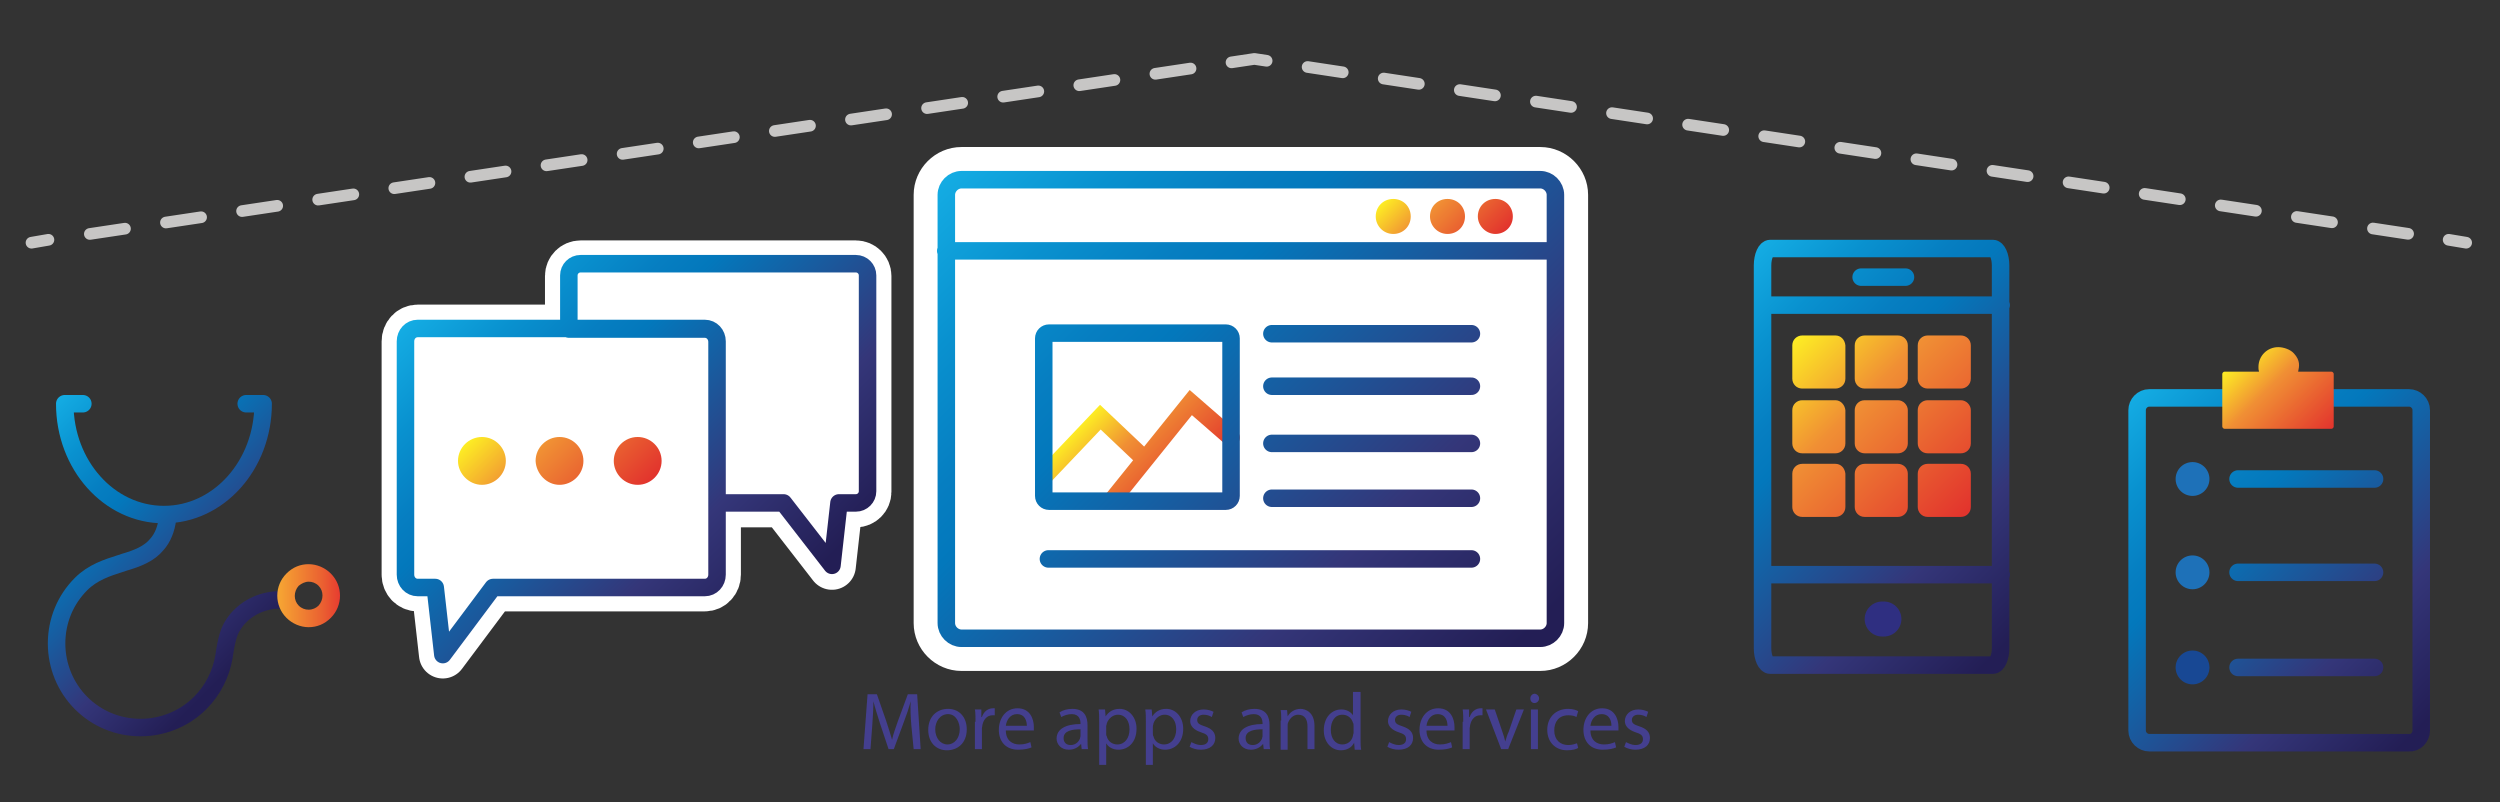 <?xml version="1.0" encoding="utf-8"?>
<!-- Generator: Adobe Illustrator 22.0.1, SVG Export Plug-In . SVG Version: 6.00 Build 0)  -->
<svg version="1.1" id="Layer_1" xmlns="http://www.w3.org/2000/svg" xmlns:xlink="http://www.w3.org/1999/xlink" x="0px" y="0px"
	 viewBox="0 0 428.5 137.5" style="enable-background:new 0 0 428.5 137.5;" xml:space="preserve">
<rect x="0" y="0" width="428.5" height="137.5" fill="#333333" stroke="none"/>
<style type="text/css">
	.st0{fill:none;stroke:url(#SVGID_1_);stroke-width:3;stroke-linecap:round;stroke-miterlimit:10;}
	.st1{fill:#FFFFFD;stroke:#CAC9C7;stroke-width:0.919;stroke-miterlimit:10;}
	.st2{fill:#443F8F;}
	.st3{fill:#F5A735;}
	.st4{fill:#E73C2F;}
	.st5{fill:url(#SVGID_2_);}
	.st6{fill:url(#SVGID_3_);}
	.st7{fill:#209AD6;}
	.st8{fill:#0A69B1;}
	.st9{fill:#DF1B81;}
	.st10{fill:#76C9F1;}
	.st11{fill:#922680;}
	.st12{fill:none;stroke:#C7C6C5;stroke-width:2;stroke-linecap:round;stroke-linejoin:round;stroke-miterlimit:10;}
	.st13{fill:#B2B2B2;stroke:#C7C6C5;stroke-width:2;stroke-linecap:round;stroke-linejoin:round;stroke-miterlimit:10;}
	.st14{fill:none;stroke:url(#SVGID_4_);stroke-width:3;stroke-linecap:round;stroke-miterlimit:10;}
	.st15{fill:url(#SVGID_5_);}
	.st16{fill:none;stroke:url(#SVGID_6_);stroke-width:3;stroke-linecap:round;stroke-miterlimit:10;}
	.st17{fill:url(#SVGID_7_);}
	.st18{fill:#1E71B8;}
	.st19{fill:#184894;}
	.st20{fill:none;stroke:url(#SVGID_8_);stroke-width:3;stroke-linecap:round;stroke-miterlimit:10;}
	.st21{fill:url(#SVGID_9_);}
	.st22{fill:url(#SVGID_10_);}
	.st23{fill:none;stroke:url(#SVGID_11_);stroke-width:3;stroke-linecap:round;stroke-miterlimit:10;}
	.st24{fill:none;stroke:#2F2F81;stroke-width:6;stroke-linecap:round;stroke-miterlimit:10;}
	.st25{fill:none;stroke:#C7C6C5;stroke-width:2;stroke-linecap:round;stroke-linejoin:round;}
	.st26{fill:none;stroke:#C7C6C5;stroke-width:2;stroke-linecap:round;stroke-linejoin:round;stroke-dasharray:6.089,7.103;}
	.st27{fill:none;stroke:url(#SVGID_12_);stroke-width:3;stroke-linecap:round;stroke-linejoin:round;stroke-miterlimit:10;}
	.st28{fill:url(#SVGID_13_);}
	.st29{fill:#FFFFFF;}
	.st30{fill:none;stroke:url(#SVGID_14_);stroke-width:3;stroke-linecap:round;stroke-miterlimit:10;}
	.st31{fill:none;stroke:url(#SVGID_15_);stroke-width:3;stroke-linecap:round;stroke-miterlimit:10;}
	.st32{fill:#FFFFFF;stroke:#FFFFFF;stroke-width:8.181;stroke-linecap:round;stroke-linejoin:round;stroke-miterlimit:10;}
	.st33{fill:#FFFFFF;stroke:url(#SVGID_16_);stroke-width:3;stroke-linecap:round;stroke-linejoin:round;stroke-miterlimit:10;}
	.st34{fill:url(#SVGID_17_);}
	.st35{fill:url(#SVGID_18_);}
</style>
<linearGradient id="SVGID_1_" gradientUnits="userSpaceOnUse" x1="597.647" y1="-1252.665" x2="582.834" y2="-1267.479" gradientTransform="matrix(0 1 -1 0 624.293 -548.062)">
	<stop  offset="0" style="stop-color:#F6A733"/>
	<stop  offset="0.72" style="stop-color:#EA6031"/>
	<stop  offset="1" style="stop-color:#E73B30"/>
</linearGradient>
<polyline class="st0" points="1875.3,45.8 1880.7,51.2 1893.4,38.6 "/>
<polygon class="st1" points="1694.3,17.8 1716.6,42.9 1694.3,69 1607.1,69 1607.1,17.8 "/>
<g>
	<g>
		<path class="st2" d="M1636.6,35.7l-1.7-6.7h0.9l0.8,3.4c0.2,0.8,0.4,1.7,0.5,2.3h0c0.1-0.7,0.3-1.5,0.5-2.3l0.9-3.4h0.9l0.8,3.4
			c0.2,0.8,0.4,1.6,0.5,2.3h0c0.1-0.7,0.3-1.5,0.5-2.3l0.9-3.4h0.9l-1.9,6.7h-0.9l-0.8-3.5c-0.2-0.9-0.3-1.5-0.4-2.2h0
			c-0.1,0.7-0.3,1.3-0.5,2.2l-1,3.5H1636.6z"/>
		<path class="st2" d="M1643.9,28.6h0.9v3h0c0.1-0.2,0.4-0.5,0.6-0.6c0.3-0.2,0.6-0.2,0.9-0.2c0.6,0,1.7,0.4,1.7,2.1v2.9h-0.9v-2.8
			c0-0.8-0.3-1.4-1.1-1.4c-0.6,0-1,0.4-1.2,0.9c0,0.1-0.1,0.2-0.1,0.4v2.9h-0.9V28.6z"/>
		<path class="st2" d="M1650,33.4c0,1.2,0.8,1.7,1.7,1.7c0.6,0,1-0.1,1.3-0.2l0.1,0.6c-0.3,0.1-0.8,0.3-1.6,0.3
			c-1.5,0-2.4-1-2.4-2.4c0-1.5,0.9-2.6,2.3-2.6c1.6,0,2,1.4,2,2.3c0,0.2,0,0.3,0,0.4H1650z M1652.5,32.8c0-0.6-0.2-1.4-1.2-1.4
			c-0.9,0-1.3,0.8-1.3,1.4H1652.5z"/>
		<path class="st2" d="M1654.5,32.2c0-0.5,0-0.9,0-1.3h0.8l0.1,0.8h0c0.2-0.5,0.8-0.9,1.6-0.9c0.7,0,1.7,0.4,1.7,2.1v2.9h-0.9v-2.8
			c0-0.8-0.3-1.4-1.1-1.4c-0.6,0-1,0.4-1.2,0.9c0,0.1-0.1,0.3-0.1,0.4v2.9h-0.9V32.2z"/>
		<path class="st2" d="M1662.5,30.8l1.1,2.9c0.1,0.3,0.2,0.7,0.3,1h0c0.1-0.3,0.2-0.7,0.3-1l1-2.8h0.9l-1.3,3.4
			c-0.6,1.7-1.1,2.5-1.7,3c-0.4,0.4-0.9,0.5-1.1,0.6l-0.2-0.7c0.2-0.1,0.5-0.2,0.8-0.4c0.2-0.2,0.5-0.5,0.7-1c0-0.1,0.1-0.2,0.1-0.2
			c0,0,0-0.1-0.1-0.2l-1.8-4.5H1662.5z"/>
		<path class="st2" d="M1671.1,33.2c0,1.8-1.2,2.6-2.4,2.6c-1.3,0-2.3-1-2.3-2.5c0-1.6,1.1-2.6,2.4-2.6
			C1670.2,30.7,1671.1,31.7,1671.1,33.2z M1667.3,33.3c0,1.1,0.6,1.9,1.5,1.9c0.8,0,1.5-0.8,1.5-1.9c0-0.8-0.4-1.9-1.4-1.9
			C1667.8,31.4,1667.3,32.4,1667.3,33.3z"/>
		<path class="st2" d="M1676.3,34.4c0,0.5,0,0.9,0,1.3h-0.8l0-0.8h0c-0.2,0.4-0.7,0.9-1.6,0.9c-0.8,0-1.7-0.4-1.7-2.1v-2.8h0.9v2.7
			c0,0.9,0.3,1.5,1.1,1.5c0.6,0,1-0.4,1.2-0.8c0-0.1,0.1-0.3,0.1-0.5v-3h0.9V34.4z"/>
		<path class="st2" d="M1677.8,32.4c0-0.6,0-1.1,0-1.5h0.8l0,0.9h0c0.2-0.6,0.7-1.1,1.3-1.1c0.1,0,0.2,0,0.2,0v0.8
			c-0.1,0-0.2,0-0.3,0c-0.6,0-1.1,0.5-1.2,1.1c0,0.1,0,0.3,0,0.4v2.6h-0.9V32.4z"/>
		<path class="st2" d="M1620.9,46.7c0-0.3,0-0.8,0-1.2v-5.8h0.9v3h0c0.3-0.5,0.9-0.9,1.6-0.9c1.2,0,2,1,2,2.5c0,1.7-1.1,2.6-2.2,2.6
			c-0.7,0-1.3-0.3-1.6-0.9h0l0,0.8H1620.9z M1621.8,44.7c0,0.1,0,0.2,0,0.3c0.2,0.6,0.7,1,1.3,1c0.9,0,1.5-0.7,1.5-1.9
			c0-1-0.5-1.8-1.4-1.8c-0.6,0-1.2,0.4-1.3,1.1c0,0.1,0,0.2,0,0.4V44.7z"/>
		<path class="st2" d="M1631,44.2c0,1.8-1.2,2.6-2.4,2.6c-1.3,0-2.3-1-2.3-2.5c0-1.6,1.1-2.6,2.4-2.6C1630,41.7,1631,42.7,1631,44.2
			z M1627.1,44.3c0,1.1,0.6,1.9,1.5,1.9c0.8,0,1.5-0.8,1.5-1.9c0-0.8-0.4-1.9-1.4-1.9C1627.6,42.4,1627.1,43.4,1627.1,44.3z"/>
		<path class="st2" d="M1636.5,44.2c0,1.8-1.2,2.6-2.4,2.6c-1.3,0-2.3-1-2.3-2.5c0-1.6,1.1-2.6,2.4-2.6
			C1635.5,41.7,1636.5,42.7,1636.5,44.2z M1632.6,44.3c0,1.1,0.6,1.9,1.5,1.9c0.8,0,1.5-0.8,1.5-1.9c0-0.8-0.4-1.9-1.4-1.9
			C1633.1,42.4,1632.6,43.4,1632.6,44.3z"/>
		<path class="st2" d="M1638.5,44.1L1638.5,44.1c0.1-0.2,0.3-0.4,0.4-0.5l1.4-1.7h1.1l-1.9,2l2.1,2.8h-1.1l-1.7-2.3l-0.4,0.5v1.8
			h-0.9v-7.1h0.9V44.1z"/>
		<path class="st2" d="M1643.4,40.5c0,0.3-0.2,0.5-0.6,0.5c-0.3,0-0.5-0.2-0.5-0.5c0-0.3,0.2-0.5,0.5-0.5
			C1643.2,39.9,1643.4,40.2,1643.4,40.5z M1642.4,46.7v-4.8h0.9v4.8H1642.4z"/>
		<path class="st2" d="M1644.8,43.2c0-0.5,0-0.9,0-1.3h0.8l0.1,0.8h0c0.2-0.5,0.8-0.9,1.6-0.9c0.7,0,1.7,0.4,1.7,2.1v2.9h-0.9v-2.8
			c0-0.8-0.3-1.4-1.1-1.4c-0.6,0-1,0.4-1.2,0.9c0,0.1-0.1,0.3-0.1,0.4v2.9h-0.9V43.2z"/>
		<path class="st2" d="M1654.5,41.8c0,0.3,0,0.7,0,1.3V46c0,1.1-0.2,1.8-0.7,2.2c-0.5,0.4-1.1,0.6-1.8,0.6c-0.6,0-1.2-0.1-1.6-0.4
			l0.2-0.7c0.3,0.2,0.8,0.4,1.4,0.4c0.9,0,1.6-0.5,1.6-1.7v-0.5h0c-0.3,0.4-0.8,0.8-1.5,0.8c-1.2,0-2.1-1-2.1-2.4
			c0-1.6,1.1-2.6,2.2-2.6c0.8,0,1.3,0.4,1.5,0.8h0l0-0.7H1654.5z M1653.6,43.8c0-0.1,0-0.3-0.1-0.4c-0.2-0.5-0.6-0.9-1.2-0.9
			c-0.8,0-1.4,0.7-1.4,1.8c0,0.9,0.5,1.7,1.4,1.7c0.5,0,1-0.3,1.2-0.9c0-0.2,0.1-0.3,0.1-0.5V43.8z"/>
		<path class="st2" d="M1657.9,45.8c0.3,0.2,0.7,0.3,1.2,0.3c0.6,0,0.9-0.3,0.9-0.7c0-0.4-0.2-0.6-0.9-0.9c-0.9-0.3-1.3-0.8-1.3-1.4
			c0-0.8,0.6-1.4,1.7-1.4c0.5,0,0.9,0.1,1.2,0.3l-0.2,0.6c-0.2-0.1-0.5-0.3-1-0.3c-0.5,0-0.8,0.3-0.8,0.7c0,0.4,0.3,0.6,0.9,0.8
			c0.8,0.3,1.3,0.7,1.3,1.5c0,0.8-0.7,1.4-1.8,1.4c-0.5,0-1-0.1-1.4-0.3L1657.9,45.8z"/>
		<path class="st2" d="M1662.3,41.8l1.1,2.9c0.1,0.3,0.2,0.7,0.3,1h0c0.1-0.3,0.2-0.7,0.3-1l1-2.8h0.9l-1.3,3.4
			c-0.6,1.7-1.1,2.5-1.7,3c-0.4,0.4-0.9,0.5-1.1,0.6l-0.2-0.7c0.2-0.1,0.5-0.2,0.8-0.4c0.2-0.2,0.5-0.5,0.7-1c0-0.1,0.1-0.2,0.1-0.2
			c0,0,0-0.1-0.1-0.2l-1.8-4.5H1662.3z"/>
		<path class="st2" d="M1666.5,45.8c0.3,0.2,0.7,0.3,1.2,0.3c0.6,0,0.9-0.3,0.9-0.7c0-0.4-0.2-0.6-0.9-0.9c-0.9-0.3-1.3-0.8-1.3-1.4
			c0-0.8,0.6-1.4,1.7-1.4c0.5,0,0.9,0.1,1.2,0.3l-0.2,0.6c-0.2-0.1-0.5-0.3-1-0.3c-0.5,0-0.8,0.3-0.8,0.7c0,0.4,0.3,0.6,0.9,0.8
			c0.8,0.3,1.3,0.7,1.3,1.5c0,0.8-0.7,1.4-1.8,1.4c-0.5,0-1-0.1-1.4-0.3L1666.5,45.8z"/>
		<path class="st2" d="M1671.7,40.5v1.4h1.3v0.7h-1.3v2.6c0,0.6,0.2,0.9,0.7,0.9c0.2,0,0.4,0,0.5-0.1l0,0.7
			c-0.2,0.1-0.4,0.1-0.8,0.1c-0.4,0-0.7-0.1-0.9-0.4c-0.2-0.3-0.3-0.7-0.3-1.3v-2.6h-0.8v-0.7h0.8v-1.2L1671.7,40.5z"/>
		<path class="st2" d="M1674.4,44.4c0,1.2,0.8,1.7,1.7,1.7c0.6,0,1-0.1,1.3-0.2l0.1,0.6c-0.3,0.1-0.8,0.3-1.6,0.3
			c-1.5,0-2.4-1-2.4-2.4s0.9-2.6,2.3-2.6c1.6,0,2,1.4,2,2.3c0,0.2,0,0.3,0,0.4H1674.4z M1676.9,43.8c0-0.6-0.2-1.4-1.2-1.4
			c-0.9,0-1.3,0.8-1.3,1.4H1676.9z"/>
		<path class="st2" d="M1678.9,43.2c0-0.5,0-0.9,0-1.3h0.8l0,0.8h0c0.3-0.5,0.7-0.9,1.5-0.9c0.7,0,1.2,0.4,1.4,1h0
			c0.2-0.3,0.3-0.5,0.5-0.6c0.3-0.2,0.6-0.3,1.1-0.3c0.6,0,1.6,0.4,1.6,2.1v2.8h-0.9v-2.7c0-0.9-0.3-1.5-1-1.5c-0.5,0-0.9,0.4-1,0.8
			c0,0.1-0.1,0.3-0.1,0.4v3h-0.9v-2.9c0-0.8-0.3-1.3-1-1.3c-0.5,0-0.9,0.4-1.1,0.9c0,0.1-0.1,0.3-0.1,0.4v2.9h-0.9V43.2z"/>
		<path class="st2" d="M1690.3,40.5c0,0.3-0.2,0.5-0.6,0.5c-0.3,0-0.5-0.2-0.5-0.5c0-0.3,0.2-0.5,0.5-0.5
			C1690.1,39.9,1690.3,40.2,1690.3,40.5z M1689.3,46.7v-4.8h0.9v4.8H1689.3z"/>
		<path class="st2" d="M1691.6,45.8c0.3,0.2,0.7,0.3,1.2,0.3c0.6,0,0.9-0.3,0.9-0.7c0-0.4-0.2-0.6-0.9-0.9c-0.9-0.3-1.3-0.8-1.3-1.4
			c0-0.8,0.6-1.4,1.7-1.4c0.5,0,0.9,0.1,1.2,0.3l-0.2,0.6c-0.2-0.1-0.5-0.3-1-0.3c-0.5,0-0.8,0.3-0.8,0.7c0,0.4,0.3,0.6,0.9,0.8
			c0.8,0.3,1.3,0.7,1.3,1.5c0,0.8-0.7,1.4-1.8,1.4c-0.5,0-1-0.1-1.4-0.3L1691.6,45.8z"/>
		<path class="st2" d="M1651.8,55.2c0,1.8-1.2,2.6-2.4,2.6c-1.3,0-2.3-1-2.3-2.5c0-1.6,1.1-2.6,2.4-2.6
			C1650.8,52.7,1651.8,53.7,1651.8,55.2z M1647.9,55.3c0,1.1,0.6,1.9,1.5,1.9c0.8,0,1.5-0.8,1.5-1.9c0-0.8-0.4-1.9-1.4-1.9
			C1648.4,53.4,1647.9,54.4,1647.9,55.3z"/>
		<path class="st2" d="M1652.9,54.4c0-0.6,0-1.1,0-1.6h0.8l0,0.8h0c0.4-0.6,0.9-0.9,1.7-0.9c1.2,0,2,1,2,2.5c0,1.7-1.1,2.6-2.2,2.6
			c-0.6,0-1.2-0.3-1.5-0.8h0v2.6h-0.9V54.4z M1653.8,55.7c0,0.1,0,0.2,0,0.4c0.2,0.6,0.7,1,1.3,1c0.9,0,1.5-0.8,1.5-1.9
			c0-1-0.5-1.8-1.4-1.8c-0.6,0-1.2,0.4-1.3,1.1c0,0.1-0.1,0.2-0.1,0.4V55.7z"/>
		<path class="st2" d="M1659.1,55.4c0,1.2,0.8,1.7,1.7,1.7c0.6,0,1-0.1,1.3-0.2l0.1,0.6c-0.3,0.1-0.8,0.3-1.6,0.3
			c-1.5,0-2.4-1-2.4-2.4s0.9-2.6,2.3-2.6c1.6,0,2,1.4,2,2.3c0,0.2,0,0.3,0,0.4H1659.1z M1661.7,54.8c0-0.6-0.2-1.4-1.2-1.4
			c-0.9,0-1.3,0.8-1.3,1.4H1661.7z"/>
		<path class="st2" d="M1663.6,54.2c0-0.5,0-0.9,0-1.3h0.8l0.1,0.8h0c0.2-0.5,0.8-0.9,1.6-0.9c0.7,0,1.7,0.4,1.7,2.1v2.9h-0.9v-2.8
			c0-0.8-0.3-1.4-1.1-1.4c-0.6,0-1,0.4-1.2,0.9c0,0.1-0.1,0.3-0.1,0.4v2.9h-0.9V54.2z"/>
	</g>
</g>
<g>
	<path class="st3" d="M1941.9,49.6h4h7h2.6c3.9,0-0.7,2.1-0.7-1.4v1l1.6,1.5l1.1,0.6c0.8-0.2-0.2,1.3,0.6,2.2
		c0.5,0.6,2.3,2.2,2.4,2.3h-9.6C1947,55.8,1941.9,53,1941.9,49.6z"/>
	<path class="st4" d="M1957.7,50.7l0.4,0.7c0.8-0.2,0.5,1.1,1.3,2.1c0.5,0.6,1.3,2.1,1.4,2.3l-0.2,0c-1.3-0.1-12.3,0.4-14.6-6.3h3.9
		h7h0"/>
	<linearGradient id="SVGID_2_" gradientUnits="userSpaceOnUse" x1="1915.828" y1="38.569" x2="1934.194" y2="38.569">
		<stop  offset="0" style="stop-color:#525252"/>
		<stop  offset="6.994039e-02" style="stop-color:#787878"/>
		<stop  offset="0.15" style="stop-color:#9C9C9C"/>
		<stop  offset="0.237" style="stop-color:#BBBBBB"/>
		<stop  offset="0.332" style="stop-color:#D4D4D4"/>
		<stop  offset="0.437" style="stop-color:#E7E7E7"/>
		<stop  offset="0.559" style="stop-color:#F5F5F5"/>
		<stop  offset="0.713" style="stop-color:#FDFDFD"/>
		<stop  offset="1" style="stop-color:#FFFFFF"/>
	</linearGradient>
	<path class="st5" d="M1932,33.7c-1.1-1-2.7-1.7-4.3-1.7h-3h-3.5h-5.4v6.5h2.4h6.5h3c3.6,0,6.5,2.9,6.5,6.5V44v-3.2v-2.2
		C1934.2,36.6,1933.4,34.9,1932,33.7z"/>
	<linearGradient id="SVGID_3_" gradientUnits="userSpaceOnUse" x1="1915.828" y1="49.372" x2="1915.828" y2="32.087">
		<stop  offset="0" style="stop-color:#525252"/>
		<stop  offset="6.994039e-02" style="stop-color:#787878"/>
		<stop  offset="0.15" style="stop-color:#9C9C9C"/>
		<stop  offset="0.237" style="stop-color:#BBBBBB"/>
		<stop  offset="0.332" style="stop-color:#D4D4D4"/>
		<stop  offset="0.437" style="stop-color:#E7E7E7"/>
		<stop  offset="0.559" style="stop-color:#F5F5F5"/>
		<stop  offset="0.713" style="stop-color:#FDFDFD"/>
		<stop  offset="1" style="stop-color:#FFFFFF"/>
	</linearGradient>
	<path class="st6" d="M1915.8,49.4V44v-5.4c0-3.6,2.9-6.5,6.5-6.5h-6.5c-1.7,0-3.2,0.6-4.3,1.7c-1.3,1.2-2.2,2.9-2.2,4.8v2.2v2.2
		C1909.3,46.5,1912.2,49.4,1915.8,49.4z"/>
	<path class="st7" d="M1932,33.7c-1.1-1-2.7-1.7-4.3-1.7h-3h-3.5h-5.4v6.5h2.4h6.5h3c0,0,6.5,7,6.5,10.6V45v-4.3v-2.2
		C1934.2,36.6,1933.4,34.9,1932,33.7z"/>
	<path class="st8" d="M1915.8,49.4V44v-5.4c0,0,6.9-6.5,6.9-6.4c0,0,0,0,0,0h-6.9c-1.7,0-3.2,0.6-4.3,1.7c-1.3,1.2-2.2,2.9-2.2,4.8
		v2.2v2.2C1909.3,46.5,1910.8,49.4,1915.8,49.4z"/>
	<path class="st9" d="M1949.7,31.9l11,23.9l0,0c0,0-6.6,0-9.7-6.3l-5.3-11.4C1944.4,35.2,1946.5,31.9,1949.7,31.9L1949.7,31.9z"/>
	<path class="st10" d="M1927.7,38.6V44v5.4c0,4.2-6.3,6.5-9.9,6.5h9.9c1.7,0,3.2-0.6,4.3-1.7c1.3-1.2,2.2-2.9,2.2-4.8v-2.2v-2.2
		C1934.2,45.1,1927.7,38.6,1927.7,38.6z"/>
	<path class="st11" d="M1949.7,31.9c0,0-8-0.6-11.4,7.9c-4.4,10.9-7.4,16-18.3,16c-0.1,0,5.9,0,10.3,0c5.6,0,8.9-2,12-8.2
		C1945.3,41.9,1945.6,35.6,1949.7,31.9z"/>
	<path class="st10" d="M1925.6,34.5"/>
	<path class="st4" d="M1952.2,47"/>
	<path class="st4" d="M1933.5,48.2"/>
	<path class="st10" d="M1930.5,39.5"/>
	<path class="st2" d="M1909.4,48.1c0,5.9,4.8,7.8,6.5,7.8h5c3.6,0,6.8-3.7,6.8-6.5h-2.9h-3.6h-5.3c0,0-6.5-7.5-6.5-7.5"/>
</g>
<g>
	<g>
		<line class="st12" x1="1788.6" y1="105.9" x2="1788.6" y2="130.4"/>
		<polyline class="st12" points="1776.2,119.3 1788.4,131.4 1800.5,119.3 		"/>
	</g>
	<path class="st13" d="M1788.4,90.9"/>
	<path class="st13" d="M1788.4,85.2"/>
</g>
<g>
	<g>
		<line class="st12" x1="1684.9" y1="106.3" x2="1661" y2="130.2"/>
		<polyline class="st12" points="1660.2,113.5 1660.2,130.7 1677.3,130.7 		"/>
	</g>
	<path class="st13" d="M1688.8,102.1"/>
</g>
<g>
	<g>
		<line class="st12" x1="1745.3" y1="106.3" x2="1721.5" y2="130.2"/>
		<polyline class="st12" points="1720.6,113.5 1720.6,130.7 1737.8,130.7 		"/>
	</g>
	<path class="st13" d="M1749.3,102.1"/>
</g>
<g>
	<g>
		<line class="st12" x1="1890.7" y1="106.3" x2="1914.2" y2="129.9"/>
		<polyline class="st12" points="1897.6,130.7 1914.8,130.7 1914.8,113.5 		"/>
	</g>
</g>
<g>
	<g>
		<line class="st12" x1="1831.1" y1="106.3" x2="1854.6" y2="129.9"/>
		<polyline class="st12" points="1837.9,130.7 1855.1,130.7 1855.1,113.5 		"/>
	</g>
</g>
<g>
	<g>
		<path class="st2" d="M1730.4,96v-4l-3-5.4h1.4l1.3,2.6c0.4,0.7,0.6,1.3,0.9,1.9h0c0.3-0.6,0.6-1.2,1-1.9l1.4-2.6h1.4l-3.2,5.4v4
			H1730.4z"/>
		<path class="st2" d="M1740.9,92.6c0,2.5-1.7,3.6-3.4,3.6c-1.8,0-3.2-1.3-3.2-3.5c0-2.3,1.5-3.6,3.4-3.6
			C1739.6,89.1,1740.9,90.5,1740.9,92.6z M1735.5,92.6c0,1.5,0.9,2.6,2.1,2.6c1.2,0,2.1-1.1,2.1-2.6c0-1.1-0.6-2.6-2-2.6
			S1735.5,91.3,1735.5,92.6z"/>
		<path class="st2" d="M1748.1,94.2c0,0.7,0,1.3,0.1,1.8h-1.1l-0.1-1.1h0c-0.3,0.5-1,1.3-2.2,1.3c-1.1,0-2.3-0.6-2.3-3v-4h1.2V93
			c0,1.3,0.4,2.2,1.5,2.2c0.8,0,1.4-0.6,1.6-1.1c0.1-0.2,0.1-0.4,0.1-0.6v-4.2h1.2V94.2z"/>
		<path class="st2" d="M1750.2,91.3c0-0.8,0-1.5-0.1-2.1h1.1l0,1.3h0.1c0.3-0.9,1-1.5,1.9-1.5c0.1,0,0.2,0,0.3,0v1.2
			c-0.1,0-0.3,0-0.4,0c-0.9,0-1.5,0.7-1.7,1.6c0,0.2-0.1,0.4-0.1,0.6V96h-1.2V91.3z"/>
		<path class="st2" d="M1757.7,96c0-0.5,0.1-1.1,0.1-1.8v-8.2h1.2v4.3h0c0.4-0.8,1.2-1.2,2.3-1.2c1.7,0,2.9,1.4,2.9,3.5
			c0,2.4-1.5,3.6-3,3.6c-1,0-1.8-0.4-2.3-1.3h0l-0.1,1.1H1757.7z M1758.9,93.3c0,0.2,0,0.3,0.1,0.4c0.2,0.9,1,1.4,1.8,1.4
			c1.3,0,2.1-1.1,2.1-2.6c0-1.4-0.7-2.5-2-2.5c-0.8,0-1.6,0.6-1.9,1.5c0,0.1-0.1,0.3-0.1,0.5V93.3z"/>
		<path class="st2" d="M1771.8,92.6c0,2.5-1.7,3.6-3.4,3.6c-1.8,0-3.2-1.3-3.2-3.5c0-2.3,1.5-3.6,3.4-3.6
			C1770.5,89.1,1771.8,90.5,1771.8,92.6z M1766.4,92.6c0,1.5,0.9,2.6,2.1,2.6c1.2,0,2.1-1.1,2.1-2.6c0-1.1-0.6-2.6-2-2.6
			S1766.4,91.3,1766.4,92.6z"/>
		<path class="st2" d="M1779.5,92.6c0,2.5-1.7,3.6-3.4,3.6c-1.8,0-3.2-1.3-3.2-3.5c0-2.3,1.5-3.6,3.4-3.6
			C1778.2,89.1,1779.5,90.5,1779.5,92.6z M1774.1,92.6c0,1.5,0.9,2.6,2.1,2.6c1.2,0,2.1-1.1,2.1-2.6c0-1.1-0.6-2.6-2-2.6
			S1774.1,91.3,1774.1,92.6z"/>
		<path class="st2" d="M1782.3,92.3L1782.3,92.3c0.2-0.2,0.4-0.5,0.6-0.8l2-2.3h1.5l-2.6,2.8l3,4h-1.5l-2.3-3.2l-0.6,0.7V96h-1.2
			v-9.9h1.2V92.3z"/>
		<path class="st2" d="M1789.2,87.3c0,0.4-0.3,0.8-0.8,0.8c-0.4,0-0.7-0.3-0.7-0.8c0-0.4,0.3-0.8,0.8-0.8
			C1788.9,86.6,1789.2,86.9,1789.2,87.3z M1787.8,96v-6.8h1.2V96H1787.8z"/>
		<path class="st2" d="M1791.1,91.1c0-0.7,0-1.3-0.1-1.8h1.1l0.1,1.1h0c0.3-0.6,1.1-1.3,2.2-1.3c0.9,0,2.4,0.6,2.4,2.9v4h-1.2v-3.9
			c0-1.1-0.4-2-1.6-2c-0.8,0-1.4,0.6-1.7,1.3c-0.1,0.2-0.1,0.4-0.1,0.6V96h-1.2V91.1z"/>
		<path class="st2" d="M1804.7,89.2c0,0.5-0.1,1-0.1,1.9V95c0,1.6-0.3,2.5-1,3.1c-0.7,0.6-1.6,0.8-2.5,0.8c-0.8,0-1.7-0.2-2.3-0.6
			l0.3-0.9c0.4,0.3,1.1,0.5,2,0.5c1.3,0,2.2-0.7,2.2-2.4v-0.8h0c-0.4,0.6-1.1,1.1-2.2,1.1c-1.7,0-2.9-1.4-2.9-3.3
			c0-2.3,1.5-3.6,3.1-3.6c1.2,0,1.8,0.6,2.1,1.2h0l0.1-1H1804.7z M1803.5,91.9c0-0.2,0-0.4-0.1-0.6c-0.2-0.7-0.8-1.3-1.7-1.3
			c-1.2,0-2,1-2,2.6c0,1.3,0.7,2.4,2,2.4c0.8,0,1.4-0.5,1.7-1.3c0.1-0.2,0.1-0.4,0.1-0.7V91.9z"/>
		<path class="st2" d="M1809.5,94.7c0.4,0.2,1,0.5,1.6,0.5c0.9,0,1.3-0.4,1.3-1c0-0.6-0.3-0.9-1.3-1.2c-1.2-0.4-1.8-1.1-1.8-1.9
			c0-1.1,0.9-2,2.3-2c0.7,0,1.3,0.2,1.7,0.4l-0.3,0.9c-0.3-0.2-0.8-0.4-1.4-0.4c-0.7,0-1.1,0.4-1.1,0.9c0,0.6,0.4,0.8,1.3,1.1
			c1.2,0.4,1.8,1,1.8,2c0,1.2-0.9,2-2.5,2c-0.7,0-1.4-0.2-1.9-0.5L1809.5,94.7z"/>
		<path class="st2" d="M1815.7,89.2l1.5,4c0.2,0.4,0.3,1,0.4,1.4h0c0.1-0.4,0.3-0.9,0.4-1.4l1.3-4h1.3l-1.8,4.8
			c-0.9,2.3-1.5,3.5-2.3,4.2c-0.6,0.5-1.2,0.7-1.5,0.8l-0.3-1c0.3-0.1,0.7-0.3,1.1-0.6c0.3-0.3,0.8-0.7,1-1.4
			c0.1-0.1,0.1-0.2,0.1-0.3s0-0.2-0.1-0.3l-2.5-6.2H1815.7z"/>
		<path class="st2" d="M1821.6,94.7c0.4,0.2,1,0.5,1.6,0.5c0.9,0,1.3-0.4,1.3-1c0-0.6-0.3-0.9-1.3-1.2c-1.2-0.4-1.8-1.1-1.8-1.9
			c0-1.1,0.9-2,2.3-2c0.7,0,1.3,0.2,1.7,0.4l-0.3,0.9c-0.3-0.2-0.8-0.4-1.4-0.4c-0.7,0-1.1,0.4-1.1,0.9c0,0.6,0.4,0.8,1.3,1.1
			c1.2,0.4,1.8,1,1.8,2c0,1.2-0.9,2-2.5,2c-0.7,0-1.4-0.2-1.9-0.5L1821.6,94.7z"/>
		<path class="st2" d="M1828.8,87.3v1.9h1.8v0.9h-1.8v3.7c0,0.8,0.2,1.3,0.9,1.3c0.3,0,0.6,0,0.7-0.1l0.1,0.9
			c-0.2,0.1-0.6,0.2-1.1,0.2c-0.6,0-1-0.2-1.3-0.5c-0.4-0.4-0.5-1-0.5-1.8v-3.7h-1.1v-0.9h1.1v-1.6L1828.8,87.3z"/>
		<path class="st2" d="M1832.5,92.8c0,1.7,1.1,2.4,2.3,2.4c0.9,0,1.4-0.2,1.9-0.4l0.2,0.9c-0.4,0.2-1.2,0.4-2.3,0.4
			c-2.1,0-3.3-1.4-3.3-3.4c0-2,1.2-3.7,3.2-3.7c2.2,0,2.8,1.9,2.8,3.2c0,0.3,0,0.4,0,0.6H1832.5z M1836.1,92c0-0.8-0.3-2-1.7-2
			c-1.2,0-1.8,1.1-1.9,2H1836.1z"/>
		<path class="st2" d="M1838.8,91.1c0-0.7,0-1.3-0.1-1.8h1.1l0.1,1.1h0c0.4-0.6,1-1.2,2.1-1.2c0.9,0,1.6,0.6,1.9,1.4h0
			c0.2-0.4,0.5-0.7,0.8-0.9c0.4-0.3,0.9-0.5,1.5-0.5c0.9,0,2.2,0.6,2.2,2.9v4h-1.2v-3.8c0-1.3-0.5-2.1-1.5-2.1
			c-0.7,0-1.2,0.5-1.5,1.1c-0.1,0.2-0.1,0.4-0.1,0.6V96h-1.2v-4.1c0-1.1-0.5-1.9-1.4-1.9c-0.8,0-1.3,0.6-1.5,1.2
			c-0.1,0.2-0.1,0.4-0.1,0.6V96h-1.2V91.1z"/>
	</g>
</g>
<linearGradient id="SVGID_4_" gradientUnits="userSpaceOnUse" x1="1857.3" y1="24.817" x2="1896.884" y2="64.401">
	<stop  offset="0" style="stop-color:#14ACE3"/>
	<stop  offset="0.154" style="stop-color:#0991CF"/>
	<stop  offset="0.285" style="stop-color:#067EC1"/>
	<stop  offset="0.358" style="stop-color:#0378BC"/>
	<stop  offset="0.726" style="stop-color:#343679"/>
	<stop  offset="0.966" style="stop-color:#231E55"/>
</linearGradient>
<path class="st14" d="M1839.5,44.8h27.9 M1901.1,55.7V33.2c0-3.1-2.6-5.7-5.7-5.7H1873c-3.1,0-5.7,2.6-5.7,5.7v22.5
	c0,3.1,2.6,5.7,5.7,5.7h22.5C1898.6,61.3,1901.1,58.8,1901.1,55.7z"/>
<linearGradient id="SVGID_5_" gradientUnits="userSpaceOnUse" x1="1803.42" y1="53.174" x2="1818.277" y2="68.031">
	<stop  offset="0" style="stop-color:#FDED24"/>
	<stop  offset="0.371" style="stop-color:#F08F34"/>
	<stop  offset="1" style="stop-color:#E2332D"/>
</linearGradient>
<rect x="1799" y="57.6" class="st15" width="23.7" height="6"/>
<linearGradient id="SVGID_6_" gradientUnits="userSpaceOnUse" x1="1744.378" y1="-0.797" x2="1830.873" y2="85.699">
	<stop  offset="0" style="stop-color:#14ACE3"/>
	<stop  offset="0.154" style="stop-color:#0991CF"/>
	<stop  offset="0.285" style="stop-color:#067EC1"/>
	<stop  offset="0.358" style="stop-color:#0378BC"/>
	<stop  offset="0.726" style="stop-color:#343679"/>
	<stop  offset="0.966" style="stop-color:#231E55"/>
</linearGradient>
<path class="st16" d="M1788.1,7.9h47.7c1.8,0,3.3,1.2,3.3,2.7v63.8c0,1.5-1.5,2.7-3.3,2.7h-96.5c-1.8,0-3.3-1.2-3.3-2.7V10.6
	c0-1.5,1.5-2.7,3.3-2.7H1788.1 M1737.7,20.9h100.8 M1750.6,38.6h3 M1750.6,50h3 M1750.6,61.3h3 M1759.9,38.6h26.3 M1759.9,50h26.3
	 M1759.9,61.3h26.3 M1826.6,48.2v-6.7c0-2.3-1.9-4.2-4.2-4.2h-23.3c-2.3,0-4.2,1.9-4.2,4.2v6.7c0,2.3,1.9,4.2,4.2,4.2h23.3
	C1824.7,52.3,1826.6,50.5,1826.6,48.2z"/>
<linearGradient id="SVGID_7_" gradientUnits="userSpaceOnUse" x1="1814.299" y1="8.296" x2="1827.308" y2="21.305">
	<stop  offset="0" style="stop-color:#FDED24"/>
	<stop  offset="0.371" style="stop-color:#F08F34"/>
	<stop  offset="1" style="stop-color:#E2332D"/>
</linearGradient>
<path class="st17" d="M1826.6,14.8c0-1.7,1.3-3,3-3s3,1.3,3,3c0,1.7-1.3,3-3,3S1826.6,16.5,1826.6,14.8z M1821.3,17.8
	c1.7,0,3-1.3,3-3c0-1.7-1.3-3-3-3s-3,1.3-3,3C1818.3,16.5,1819.7,17.8,1821.3,17.8z M1812,17.8c1.7,0,3-1.3,3-3c0-1.7-1.3-3-3-3
	s-3,1.3-3,3C1809,16.5,1810.4,17.8,1812,17.8z"/>
<circle class="st18" cx="375.8" cy="82.1" r="2.9"/>
<circle class="st18" cx="375.8" cy="98.1" r="2.9"/>
<circle class="st19" cx="375.8" cy="114.4" r="2.9"/>
<linearGradient id="SVGID_8_" gradientUnits="userSpaceOnUse" x1="363.11" y1="70.328" x2="417.977" y2="125.195">
	<stop  offset="0" style="stop-color:#14ACE3"/>
	<stop  offset="0.154" style="stop-color:#0991CF"/>
	<stop  offset="0.285" style="stop-color:#067EC1"/>
	<stop  offset="0.358" style="stop-color:#0378BC"/>
	<stop  offset="0.726" style="stop-color:#343679"/>
	<stop  offset="0.966" style="stop-color:#231E55"/>
</linearGradient>
<path class="st20" d="M383.6,82.1H407 M383.6,98.1H407 M383.6,114.4H407 M415,125.2V70.3c0-1.2-1-2.1-2.1-2.1h-44.5
	c-1.2,0-2.1,1-2.1,2.1v54.9c0,1.2,1,2.1,2.1,2.1h44.5C414,127.4,415,126.4,415,125.2z"/>
<linearGradient id="SVGID_9_" gradientUnits="userSpaceOnUse" x1="383.399" y1="61.448" x2="397.688" y2="75.737">
	<stop  offset="0" style="stop-color:#FDED24"/>
	<stop  offset="0.371" style="stop-color:#F08F34"/>
	<stop  offset="1" style="stop-color:#E2332D"/>
</linearGradient>
<path class="st21" d="M393.9,63.7c0.2-0.9,0.4-1.9-0.7-3.1c-0.6-0.7-1.8-1.1-2.7-1.1c-1.9,0-3.4,1.5-3.4,3.4c0,0.3,0,0.5,0.1,0.8
	h-5.9c-0.2,0-0.4,0.2-0.4,0.4v9c0,0.2,0.2,0.4,0.4,0.4h18.3c0.2,0,0.4-0.2,0.4-0.4v-9c0-0.2-0.2-0.4-0.4-0.4H393.9z"/>
<linearGradient id="SVGID_10_" gradientUnits="userSpaceOnUse" x1="307.571" y1="58.07" x2="337.401" y2="87.9">
	<stop  offset="0" style="stop-color:#FDED24"/>
	<stop  offset="0.371" style="stop-color:#F08F34"/>
	<stop  offset="1" style="stop-color:#E2332D"/>
</linearGradient>
<path class="st22" d="M327,70.3V76c0,0.9-0.7,1.7-1.7,1.7h-5.7c-0.9,0-1.7-0.7-1.7-1.7v-5.7c0-0.9,0.7-1.7,1.7-1.7h5.7
	C326.2,68.6,327,69.4,327,70.3z M314.6,57.5h-5.7c-0.9,0-1.7,0.7-1.7,1.7v5.7c0,0.9,0.7,1.7,1.7,1.7h5.7c0.9,0,1.7-0.7,1.7-1.7v-5.7
	C316.2,58.2,315.5,57.5,314.6,57.5z M325.3,57.5h-5.7c-0.9,0-1.7,0.7-1.7,1.7v5.7c0,0.9,0.7,1.7,1.7,1.7h5.7c0.9,0,1.7-0.7,1.7-1.7
	v-5.7C327,58.2,326.2,57.5,325.3,57.5z M336.1,57.5h-5.7c-0.9,0-1.7,0.7-1.7,1.7v5.7c0,0.9,0.7,1.7,1.7,1.7h5.7
	c0.9,0,1.7-0.7,1.7-1.7v-5.7C337.8,58.2,337,57.5,336.1,57.5z M314.6,68.6h-5.7c-0.9,0-1.7,0.7-1.7,1.7V76c0,0.9,0.7,1.7,1.7,1.7
	h5.7c0.9,0,1.7-0.7,1.7-1.7v-5.7C316.2,69.4,315.5,68.6,314.6,68.6z M336.1,68.6h-5.7c-0.9,0-1.7,0.7-1.7,1.7V76
	c0,0.9,0.7,1.7,1.7,1.7h5.7c0.9,0,1.7-0.7,1.7-1.7v-5.7C337.8,69.4,337,68.6,336.1,68.6z M314.6,79.5h-5.7c-0.9,0-1.7,0.7-1.7,1.7
	v5.7c0,0.9,0.7,1.7,1.7,1.7h5.7c0.9,0,1.7-0.7,1.7-1.7v-5.7C316.2,80.2,315.5,79.5,314.6,79.5z M325.3,79.5h-5.7
	c-0.9,0-1.7,0.7-1.7,1.7v5.7c0,0.9,0.7,1.7,1.7,1.7h5.7c0.9,0,1.7-0.7,1.7-1.7v-5.7C327,80.2,326.2,79.5,325.3,79.5z M336.1,79.5
	h-5.7c-0.9,0-1.7,0.7-1.7,1.7v5.7c0,0.9,0.7,1.7,1.7,1.7h5.7c0.9,0,1.7-0.7,1.7-1.7v-5.7C337.8,80.2,337,79.5,336.1,79.5z"/>
<linearGradient id="SVGID_11_" gradientUnits="userSpaceOnUse" x1="293.94" y1="49.707" x2="351.121" y2="106.888">
	<stop  offset="0" style="stop-color:#14ACE3"/>
	<stop  offset="0.154" style="stop-color:#0991CF"/>
	<stop  offset="0.285" style="stop-color:#067EC1"/>
	<stop  offset="0.358" style="stop-color:#0378BC"/>
	<stop  offset="0.726" style="stop-color:#343679"/>
	<stop  offset="0.966" style="stop-color:#231E55"/>
</linearGradient>
<path class="st23" d="M322.7,42.6h18.9c0.7,0,1.3,1.3,1.3,2.9v65.6c0,1.6-0.6,2.9-1.3,2.9h-38.2c-0.7,0-1.3-1.3-1.3-2.9V45.5
	c0-1.6,0.6-2.9,1.3-2.9H322.7 M302.6,52.3h40.4 M302.6,98.5h40.4 M319,47.5h7.6"/>
<line class="st24" x1="322.6" y1="106.1" x2="322.9" y2="106.1"/>
<g>
	<g>
		<line class="st25" x1="5.4" y1="41.6" x2="8.3" y2="41.1"/>
		<polyline class="st26" points="15.4,40.1 215,10.1 416.2,40.6 		"/>
		<line class="st25" x1="419.7" y1="41.1" x2="422.7" y2="41.6"/>
	</g>
</g>
<g>
	<g>
		<path class="st2" d="M156.2,124.3c-0.1-1.3-0.2-2.9-0.1-4.1h0c-0.3,1.1-0.7,2.3-1.2,3.6l-1.7,4.6h-0.9l-1.5-4.5
			c-0.4-1.3-0.8-2.5-1.1-3.7h0c0,1.2-0.1,2.8-0.2,4.2l-0.3,4H148l0.7-9.4h1.6l1.6,4.6c0.4,1.2,0.7,2.2,1,3.2h0c0.2-1,0.6-2,1-3.2
			l1.7-4.6h1.6l0.6,9.4h-1.2L156.2,124.3z"/>
		<path class="st2" d="M165.7,125c0,2.5-1.7,3.6-3.4,3.6c-1.8,0-3.2-1.3-3.2-3.5c0-2.3,1.5-3.6,3.4-3.6
			C164.4,121.5,165.7,122.9,165.7,125z M160.3,125c0,1.5,0.9,2.6,2.1,2.6c1.2,0,2.1-1.1,2.1-2.6c0-1.1-0.6-2.6-2-2.6
			S160.3,123.7,160.3,125z"/>
		<path class="st2" d="M167.2,123.7c0-0.8,0-1.5-0.1-2.1h1.1l0,1.3h0.1c0.3-0.9,1-1.5,1.9-1.5c0.1,0,0.2,0,0.3,0v1.2
			c-0.1,0-0.3,0-0.4,0c-0.9,0-1.5,0.7-1.7,1.6c0,0.2-0.1,0.4-0.1,0.6v3.6h-1.2V123.7z"/>
		<path class="st2" d="M172.4,125.2c0,1.7,1.1,2.4,2.3,2.4c0.9,0,1.4-0.2,1.9-0.4l0.2,0.9c-0.4,0.2-1.2,0.4-2.3,0.4
			c-2.1,0-3.3-1.4-3.3-3.4c0-2,1.2-3.7,3.2-3.7c2.2,0,2.8,1.9,2.8,3.2c0,0.3,0,0.4,0,0.6H172.4z M176,124.4c0-0.8-0.3-2-1.7-2
			c-1.2,0-1.8,1.1-1.9,2H176z"/>
		<path class="st2" d="M185.4,128.4l-0.1-0.9h0c-0.4,0.5-1.1,1-2.1,1c-1.4,0-2.1-1-2.1-1.9c0-1.6,1.5-2.5,4.1-2.5V124
			c0-0.6-0.2-1.6-1.5-1.6c-0.6,0-1.3,0.2-1.8,0.5l-0.3-0.8c0.6-0.4,1.4-0.6,2.2-0.6c2.1,0,2.6,1.4,2.6,2.8v2.5c0,0.6,0,1.2,0.1,1.6
			H185.4z M185.2,125c-1.3,0-2.9,0.2-2.9,1.5c0,0.8,0.5,1.2,1.2,1.2c0.9,0,1.4-0.6,1.6-1.1c0-0.1,0.1-0.3,0.1-0.4V125z"/>
		<path class="st2" d="M188.4,123.8c0-0.9,0-1.6-0.1-2.2h1.1l0.1,1.2h0c0.5-0.8,1.3-1.3,2.4-1.3c1.6,0,2.9,1.4,2.9,3.4
			c0,2.4-1.5,3.6-3.1,3.6c-0.9,0-1.7-0.4-2.1-1.1h0v3.7h-1.2V123.8z M189.6,125.7c0,0.2,0,0.4,0.1,0.5c0.2,0.9,1,1.4,1.8,1.4
			c1.3,0,2.1-1.1,2.1-2.6c0-1.4-0.7-2.5-2-2.5c-0.8,0-1.6,0.6-1.9,1.5c0,0.2-0.1,0.3-0.1,0.5V125.7z"/>
		<path class="st2" d="M196.4,123.8c0-0.9,0-1.6-0.1-2.2h1.1l0.1,1.2h0c0.5-0.8,1.3-1.3,2.4-1.3c1.6,0,2.9,1.4,2.9,3.4
			c0,2.4-1.5,3.6-3.1,3.6c-0.9,0-1.7-0.4-2.1-1.1h0v3.7h-1.2V123.8z M197.6,125.7c0,0.2,0,0.4,0.1,0.5c0.2,0.9,1,1.4,1.8,1.4
			c1.3,0,2.1-1.1,2.1-2.6c0-1.4-0.7-2.5-2-2.5c-0.8,0-1.6,0.6-1.9,1.5c0,0.2-0.1,0.3-0.1,0.5V125.7z"/>
		<path class="st2" d="M204.2,127.2c0.4,0.2,1,0.5,1.6,0.5c0.9,0,1.3-0.4,1.3-1c0-0.6-0.3-0.9-1.3-1.2c-1.2-0.4-1.8-1.1-1.8-1.9
			c0-1.1,0.9-2,2.3-2c0.7,0,1.3,0.2,1.7,0.4l-0.3,0.9c-0.3-0.2-0.8-0.4-1.4-0.4c-0.7,0-1.1,0.4-1.1,0.9c0,0.6,0.4,0.8,1.3,1.1
			c1.2,0.4,1.8,1,1.8,2c0,1.2-0.9,2-2.5,2c-0.7,0-1.4-0.2-1.9-0.5L204.2,127.2z"/>
		<path class="st2" d="M216.6,128.4l-0.1-0.9h0c-0.4,0.5-1.1,1-2.1,1c-1.4,0-2.1-1-2.1-1.9c0-1.6,1.5-2.5,4.1-2.5V124
			c0-0.6-0.2-1.6-1.5-1.6c-0.6,0-1.3,0.2-1.8,0.5l-0.3-0.8c0.6-0.4,1.4-0.6,2.2-0.6c2.1,0,2.6,1.4,2.6,2.8v2.5c0,0.6,0,1.2,0.1,1.6
			H216.6z M216.4,125c-1.3,0-2.9,0.2-2.9,1.5c0,0.8,0.5,1.2,1.2,1.2c0.9,0,1.4-0.6,1.6-1.1c0-0.1,0.1-0.3,0.1-0.4V125z"/>
		<path class="st2" d="M219.6,123.5c0-0.7,0-1.3-0.1-1.8h1.1l0.1,1.1h0c0.3-0.6,1.1-1.3,2.2-1.3c0.9,0,2.4,0.6,2.4,2.9v4h-1.2v-3.9
			c0-1.1-0.4-2-1.6-2c-0.8,0-1.4,0.6-1.7,1.3c-0.1,0.2-0.1,0.4-0.1,0.6v4.1h-1.2V123.5z"/>
		<path class="st2" d="M233.2,118.5v8.2c0,0.6,0,1.3,0.1,1.8h-1.1l-0.1-1.2h0c-0.4,0.8-1.2,1.3-2.3,1.3c-1.6,0-2.9-1.4-2.9-3.4
			c0-2.3,1.4-3.6,3-3.6c1,0,1.7,0.5,2,1h0v-4H233.2z M232,124.4c0-0.2,0-0.4-0.1-0.5c-0.2-0.8-0.9-1.4-1.8-1.4c-1.3,0-2,1.1-2,2.6
			c0,1.4,0.7,2.5,2,2.5c0.8,0,1.6-0.5,1.8-1.5c0-0.2,0.1-0.3,0.1-0.5V124.4z"/>
		<path class="st2" d="M238.1,127.2c0.4,0.2,1,0.5,1.6,0.5c0.9,0,1.3-0.4,1.3-1c0-0.6-0.3-0.9-1.3-1.2c-1.2-0.4-1.8-1.1-1.8-1.9
			c0-1.1,0.9-2,2.3-2c0.7,0,1.3,0.2,1.7,0.4l-0.3,0.9c-0.3-0.2-0.8-0.4-1.4-0.4c-0.7,0-1.1,0.4-1.1,0.9c0,0.6,0.4,0.8,1.3,1.1
			c1.2,0.4,1.8,1,1.8,2c0,1.2-0.9,2-2.5,2c-0.7,0-1.4-0.2-1.9-0.5L238.1,127.2z"/>
		<path class="st2" d="M244.5,125.2c0,1.7,1.1,2.4,2.3,2.4c0.9,0,1.4-0.2,1.9-0.4l0.2,0.9c-0.4,0.2-1.2,0.4-2.3,0.4
			c-2.1,0-3.3-1.4-3.3-3.4c0-2,1.2-3.7,3.2-3.7c2.2,0,2.8,1.9,2.8,3.2c0,0.3,0,0.4,0,0.6H244.5z M248.1,124.4c0-0.8-0.3-2-1.7-2
			c-1.2,0-1.8,1.1-1.9,2H248.1z"/>
		<path class="st2" d="M250.8,123.7c0-0.8,0-1.5-0.1-2.1h1.1l0,1.3h0.1c0.3-0.9,1-1.5,1.9-1.5c0.1,0,0.2,0,0.3,0v1.2
			c-0.1,0-0.3,0-0.4,0c-0.9,0-1.5,0.7-1.7,1.6c0,0.2-0.1,0.4-0.1,0.6v3.6h-1.2V123.7z"/>
		<path class="st2" d="M256.2,121.6l1.3,3.8c0.2,0.6,0.4,1.2,0.5,1.7h0c0.2-0.6,0.3-1.1,0.6-1.7l1.3-3.8h1.3l-2.7,6.8h-1.2l-2.6-6.8
			H256.2z"/>
		<path class="st2" d="M263.8,119.7c0,0.4-0.3,0.8-0.8,0.8c-0.4,0-0.7-0.3-0.7-0.8c0-0.4,0.3-0.8,0.8-0.8
			C263.5,119,263.8,119.3,263.8,119.7z M262.4,128.4v-6.8h1.2v6.8H262.4z"/>
		<path class="st2" d="M270.5,128.2c-0.3,0.2-1,0.4-1.9,0.4c-2,0-3.4-1.4-3.4-3.5c0-2.1,1.4-3.6,3.6-3.6c0.7,0,1.4,0.2,1.7,0.4
			l-0.3,1c-0.3-0.2-0.8-0.3-1.4-0.3c-1.6,0-2.4,1.1-2.4,2.6c0,1.6,1,2.5,2.4,2.5c0.7,0,1.2-0.2,1.5-0.3L270.5,128.2z"/>
		<path class="st2" d="M272.6,125.2c0,1.7,1.1,2.4,2.3,2.4c0.9,0,1.4-0.2,1.9-0.4l0.2,0.9c-0.4,0.2-1.2,0.4-2.3,0.4
			c-2.1,0-3.3-1.4-3.3-3.4c0-2,1.2-3.7,3.2-3.7c2.2,0,2.8,1.9,2.8,3.2c0,0.3,0,0.4,0,0.6H272.6z M276.2,124.4c0-0.8-0.3-2-1.7-2
			c-1.2,0-1.8,1.1-1.9,2H276.2z"/>
		<path class="st2" d="M278.7,127.2c0.4,0.2,1,0.5,1.6,0.5c0.9,0,1.3-0.4,1.3-1c0-0.6-0.3-0.9-1.3-1.2c-1.2-0.4-1.8-1.1-1.8-1.9
			c0-1.1,0.9-2,2.3-2c0.7,0,1.3,0.2,1.7,0.4l-0.3,0.9c-0.3-0.2-0.8-0.4-1.4-0.4c-0.7,0-1.1,0.4-1.1,0.9c0,0.6,0.4,0.8,1.3,1.1
			c1.2,0.4,1.8,1,1.8,2c0,1.2-0.9,2-2.5,2c-0.7,0-1.4-0.2-1.9-0.5L278.7,127.2z"/>
	</g>
</g>
<linearGradient id="SVGID_12_" gradientUnits="userSpaceOnUse" x1="6.47" y1="71.788" x2="45.765" y2="111.084">
	<stop  offset="0" style="stop-color:#14ACE3"/>
	<stop  offset="0.154" style="stop-color:#0991CF"/>
	<stop  offset="0.285" style="stop-color:#067EC1"/>
	<stop  offset="0.358" style="stop-color:#0378BC"/>
	<stop  offset="0.726" style="stop-color:#343679"/>
	<stop  offset="0.966" style="stop-color:#231E55"/>
</linearGradient>
<path class="st27" d="M48.3,102.8c-3.2,0-5.8,1.2-7.7,3.4c-0.7,0.9-1.2,1.7-1.5,2.8c-0.3,1-0.5,2.1-0.7,3.5l0,0
	c-0.5,3-1.9,5.8-4.1,8c-2.7,2.7-6.4,4.2-10.2,4.2h0c-3.9,0-7.5-1.5-10.2-4.2c-2.7-2.7-4.2-6.4-4.2-10.2c0-3.9,1.5-7.5,4.2-10.2
	c2-2,4.5-2.8,6.7-3.5c0,0,0.4-0.1,0.6-0.2c2.4-0.7,4.4-1.5,5.7-3.1c1-1.1,1.6-2.7,1.8-4.3l0-0.5 M14.2,69.2h-3.1
	c0,10.5,7.6,19,17,19s17-8.5,17-19h-2.9"/>
<g>
	<linearGradient id="SVGID_13_" gradientUnits="userSpaceOnUse" x1="47.564" y1="102.105" x2="58.305" y2="102.105">
		<stop  offset="0" style="stop-color:#F6A733"/>
		<stop  offset="0.72" style="stop-color:#EA6031"/>
		<stop  offset="1" style="stop-color:#E73B30"/>
	</linearGradient>
	<path class="st28" d="M52.9,99.7c0.6,0,1.2,0.2,1.7,0.7c0.9,0.9,0.9,2.4,0,3.4c-0.4,0.4-1,0.7-1.7,0.7c-0.6,0-1.2-0.2-1.7-0.7
		c-0.9-0.9-0.9-2.4,0-3.4C51.7,100,52.3,99.7,52.9,99.7 M52.9,96.7c-1.4,0-2.7,0.5-3.8,1.6c-2.1,2.1-2.1,5.5,0,7.6
		c1,1,2.4,1.6,3.8,1.6c1.4,0,2.7-0.5,3.8-1.6c2.1-2.1,2.1-5.5,0-7.6C55.7,97.3,54.3,96.7,52.9,96.7L52.9,96.7z"/>
</g>
<g>
	<path class="st29" d="M164.8,112.2c-3,0-5.4-2.4-5.4-5.4V33.4c0-3,2.4-5.4,5.4-5.4H264c3,0,5.4,2.4,5.4,5.4v73.4
		c0,3-2.4,5.4-5.4,5.4H164.8z"/>
	<path class="st29" d="M264,30.7c1.4,0,2.6,1.2,2.6,2.6v73.4c0,1.4-1.2,2.6-2.6,2.6h-99.2c-1.4,0-2.6-1.2-2.6-2.6V33.4
		c0-1.4,1.2-2.6,2.6-2.6H264 M264,25.2h-99.2c-4.5,0-8.2,3.7-8.2,8.2v73.4c0,4.5,3.7,8.2,8.2,8.2H264c4.5,0,8.2-3.7,8.2-8.2V33.4
		C272.2,28.9,268.5,25.2,264,25.2L264,25.2z"/>
</g>
<linearGradient id="SVGID_14_" gradientUnits="userSpaceOnUse" x1="187.296" y1="70.672" x2="202.366" y2="85.742">
	<stop  offset="0" style="stop-color:#FDED24"/>
	<stop  offset="0.371" style="stop-color:#F08F34"/>
	<stop  offset="1" style="stop-color:#E2332D"/>
</linearGradient>
<path class="st30" d="M196.2,78.7l-7.6-7.2L179,81.6 M211,75l-6.9-6l-13.2,16.4"/>
<linearGradient id="SVGID_15_" gradientUnits="userSpaceOnUse" x1="168.289" y1="24.009" x2="260.442" y2="116.162">
	<stop  offset="0" style="stop-color:#14ACE3"/>
	<stop  offset="0.154" style="stop-color:#0991CF"/>
	<stop  offset="0.285" style="stop-color:#067EC1"/>
	<stop  offset="0.358" style="stop-color:#0378BC"/>
	<stop  offset="0.726" style="stop-color:#343679"/>
	<stop  offset="0.966" style="stop-color:#231E55"/>
</linearGradient>
<path class="st31" d="M264,109.4h-99.2c-1.4,0-2.6-1.2-2.6-2.6V33.4c0-1.4,1.2-2.6,2.6-2.6H264c1.4,0,2.6,1.2,2.6,2.6v73.4
	C266.6,108.2,265.4,109.4,264,109.4z M162.1,43h104.5 M218,57.2h34.2 M218,66.2h34.2 M218,76h34.2 M218,85.4h34.2 M179.7,95.8h72.5
	 M211,85V58c0-0.5-0.4-0.9-0.9-0.9h-30.3c-0.5,0-0.9,0.4-0.9,0.9V85c0,0.5,0.4,0.9,0.9,0.9h30.3C210.6,85.9,211,85.5,211,85z"/>
<path class="st32" d="M146.7,86.3h-2.9l-1.2,10.7l-8.3-10.7H99.5c-1.1,0-2-0.9-2-2v-37c0-1.1,0.9-2,2-2h47.2c1.1,0,2,0.9,2,2v37
	C148.7,85.4,147.8,86.3,146.7,86.3z"/>
<path class="st32" d="M71.6,100.7h3l1.3,11.5l8.6-11.5h36.3c1.2,0,2.1-1,2.1-2.2v-40c0-1.2-0.9-2.2-2.1-2.2H71.6
	c-1.2,0-2.1,1-2.1,2.2v40C69.5,99.7,70.4,100.7,71.6,100.7z"/>
<linearGradient id="SVGID_16_" gradientUnits="userSpaceOnUse" x1="79.014" y1="46.002" x2="137.314" y2="104.302">
	<stop  offset="0" style="stop-color:#14ACE3"/>
	<stop  offset="0.154" style="stop-color:#0991CF"/>
	<stop  offset="0.285" style="stop-color:#067EC1"/>
	<stop  offset="0.358" style="stop-color:#0378BC"/>
	<stop  offset="0.726" style="stop-color:#343679"/>
	<stop  offset="0.966" style="stop-color:#231E55"/>
</linearGradient>
<path class="st33" d="M71.6,100.7h3l1.3,11.5l8.6-11.5h36.3c1.2,0,2.1-1,2.1-2.2v-40c0-1.2-0.9-2.2-2.1-2.2H71.6
	c-1.2,0-2.1,1-2.1,2.2v40C69.5,99.7,70.4,100.7,71.6,100.7z M148.7,47.2v37c0,1.1-0.9,2-2,2h-2.9l-1.2,10.7l-8.3-10.7h-11.4V58.6
	c0-1.2-0.9-2.2-2.1-2.2H97.5v-9.2c0-1.1,0.9-2,2-2h47.2C147.8,45.2,148.7,46.1,148.7,47.2z"/>
<linearGradient id="SVGID_17_" gradientUnits="userSpaceOnUse" x1="241.039" y1="30.546" x2="254.048" y2="43.554">
	<stop  offset="0" style="stop-color:#FDED24"/>
	<stop  offset="0.371" style="stop-color:#F08F34"/>
	<stop  offset="1" style="stop-color:#E2332D"/>
</linearGradient>
<path class="st34" d="M253.3,37.1c0-1.7,1.3-3,3-3c1.7,0,3,1.3,3,3c0,1.7-1.3,3-3,3C254.7,40.1,253.3,38.7,253.3,37.1z M248.1,40.1
	c1.7,0,3-1.3,3-3c0-1.7-1.3-3-3-3c-1.7,0-3,1.3-3,3C245.1,38.7,246.4,40.1,248.1,40.1z M238.8,40.1c1.7,0,3-1.3,3-3c0-1.7-1.3-3-3-3
	c-1.7,0-3,1.3-3,3C235.8,38.7,237.1,40.1,238.8,40.1z"/>
<linearGradient id="SVGID_18_" gradientUnits="userSpaceOnUse" x1="6047.374" y1="69.464" x2="6028.304" y2="88.534" gradientTransform="matrix(-1 0 0 1 6133.77 0)">
	<stop  offset="0" style="stop-color:#FDED24"/>
	<stop  offset="0.371" style="stop-color:#F08F34"/>
	<stop  offset="1" style="stop-color:#E2332D"/>
</linearGradient>
<path class="st35" d="M105.2,79c0-2.2,1.8-4.1,4.1-4.1c2.2,0,4.1,1.8,4.1,4.1c0,2.2-1.8,4.1-4.1,4.1C107,83.1,105.2,81.2,105.2,79z
	 M95.9,83.1c2.2,0,4.1-1.8,4.1-4.1c0-2.2-1.8-4.1-4.1-4.1c-2.2,0-4.1,1.8-4.1,4.1C91.9,81.2,93.7,83.1,95.9,83.1z M82.6,83.1
	c2.2,0,4.1-1.8,4.1-4.1c0-2.2-1.8-4.1-4.1-4.1c-2.2,0-4.1,1.8-4.1,4.1C78.5,81.2,80.4,83.1,82.6,83.1z"/>
</svg>
